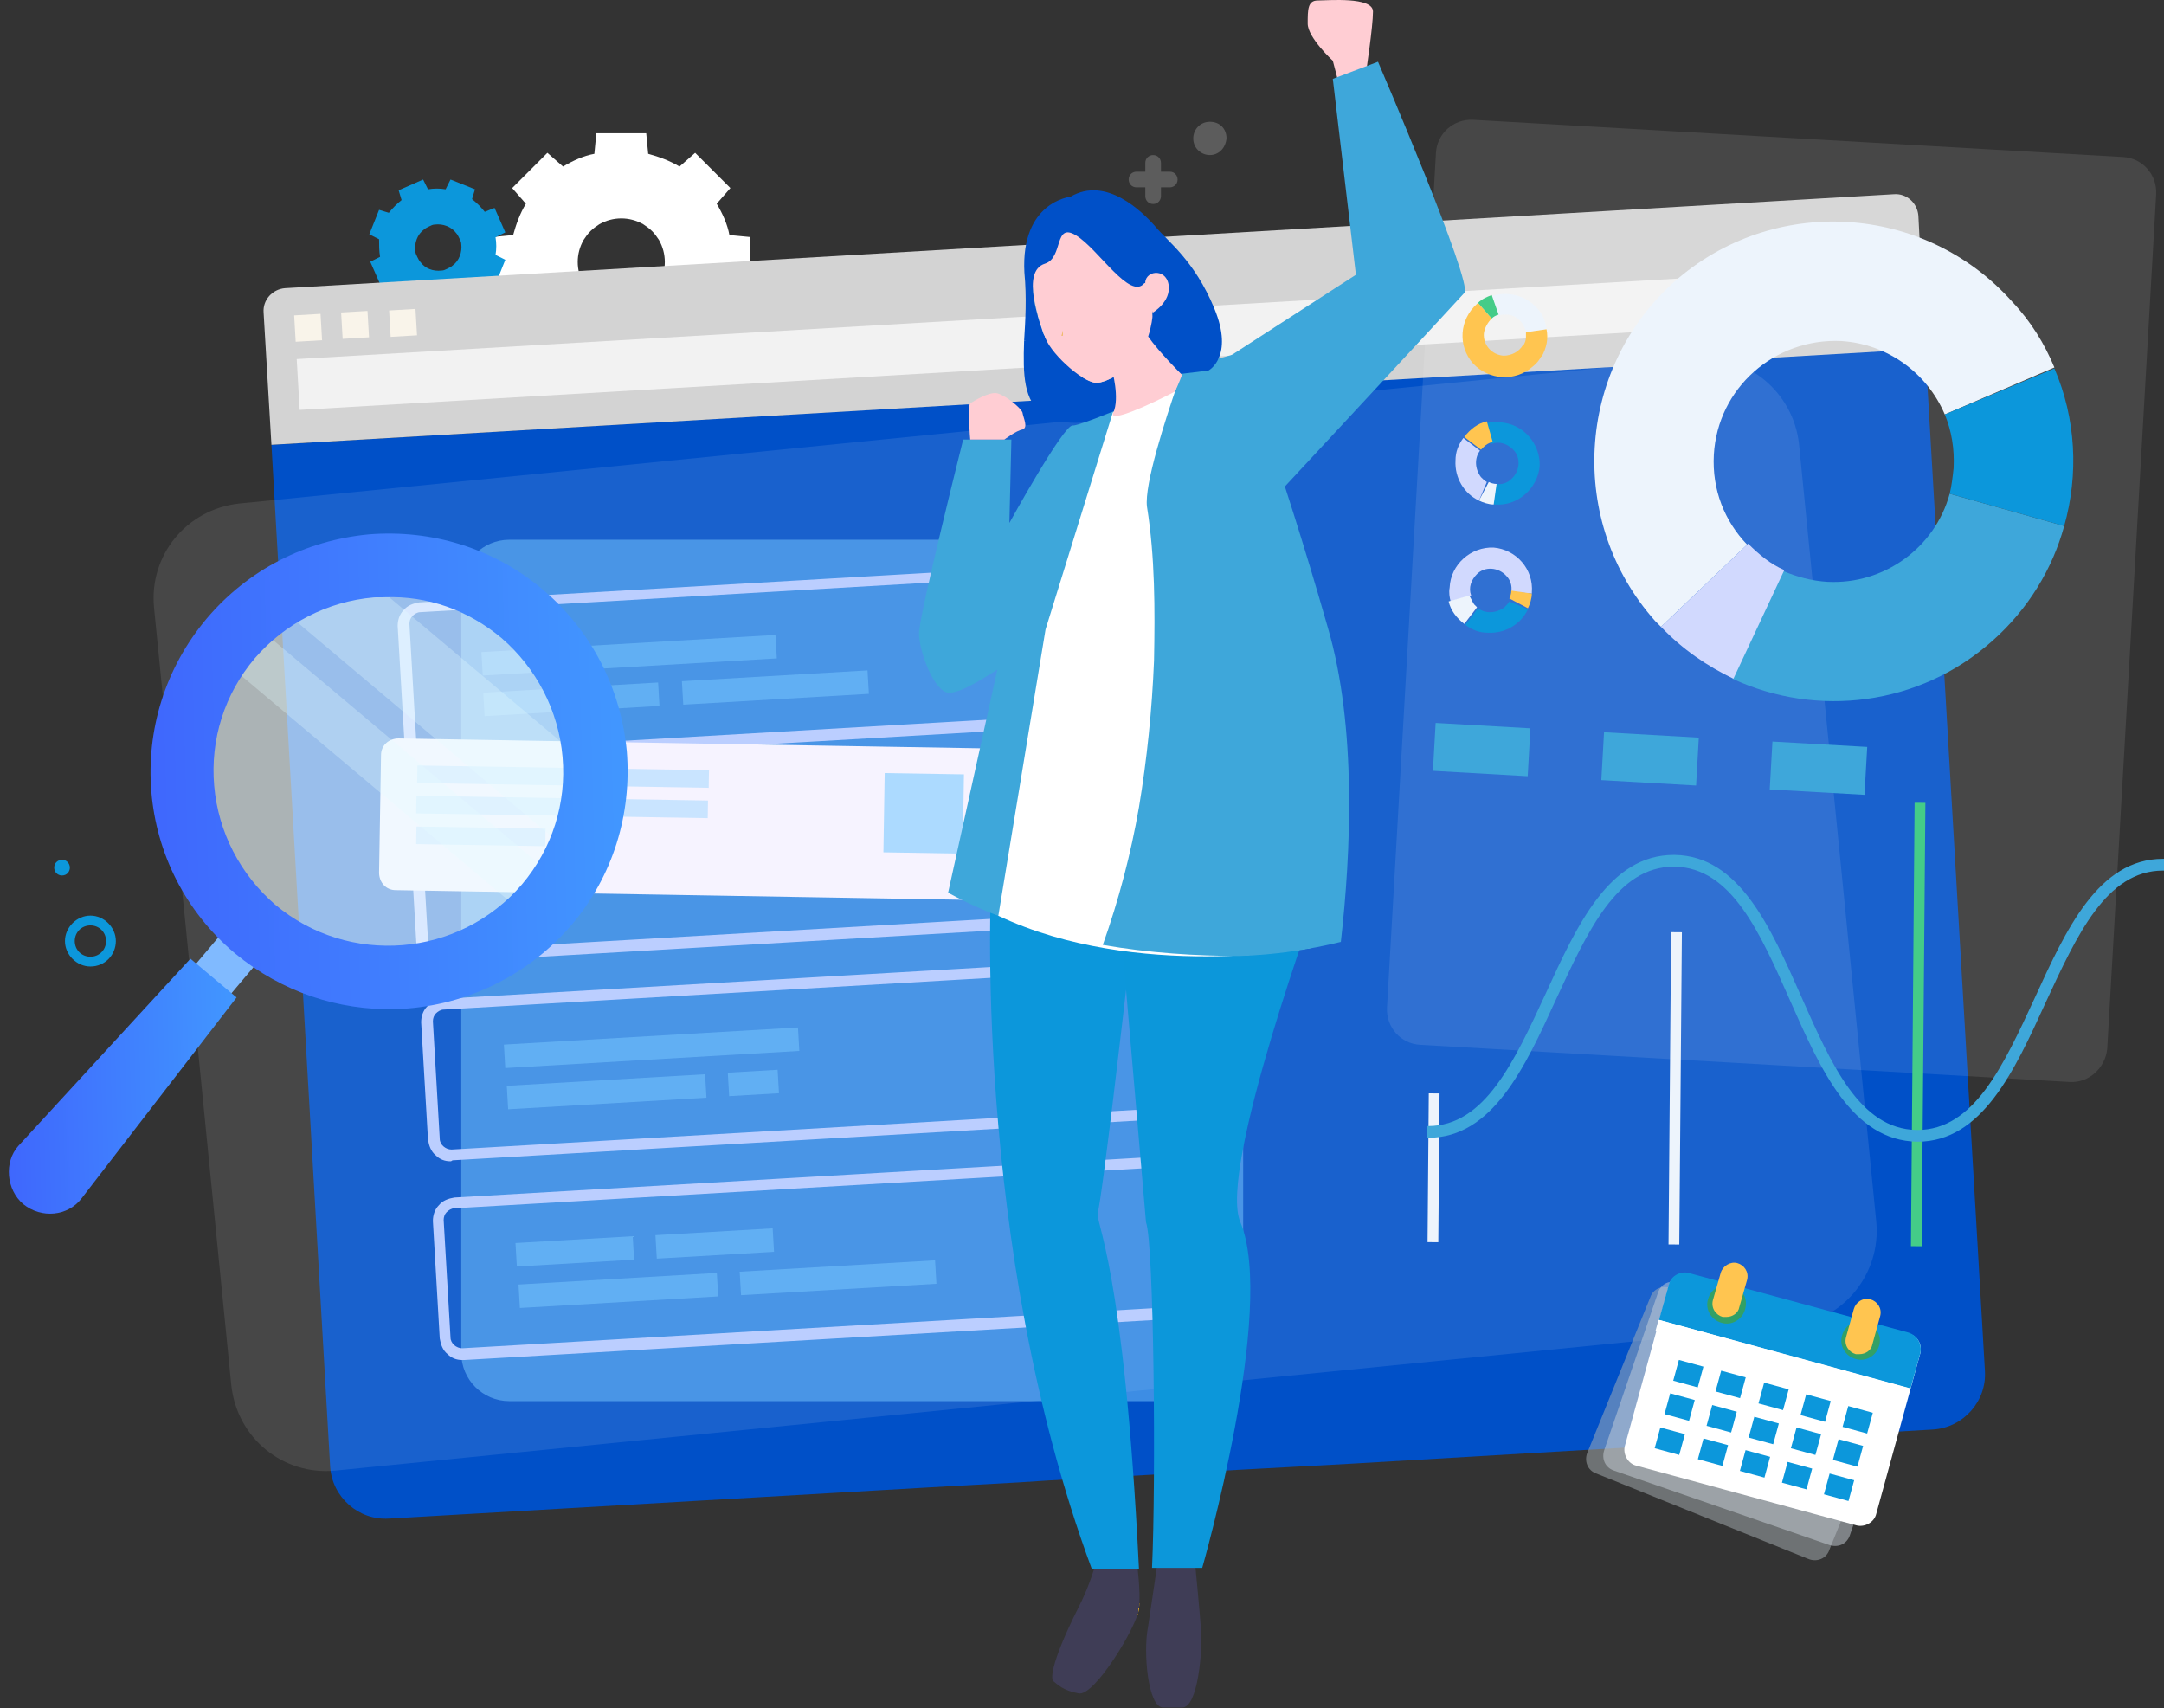 <svg width="759" height="599" viewBox="0 0 759 599" fill="none" xmlns="http://www.w3.org/2000/svg">
<rect x="0" y="0" width="759" height="599" fill="#333333" stroke="none"/>
<g clip-path="url(#clip0)">
<path d="M191.993 130.153L179.637 117.795L184.442 112.302C182.383 108.869 180.667 105.093 179.98 101.317L172.772 100.63V83.123L179.98 82.436C181.01 78.66 182.383 74.884 184.442 71.451L179.637 65.958L191.993 53.6L197.485 58.406C200.917 56.346 204.692 54.63 208.468 53.943L209.154 46.734H226.659L227.345 53.943C231.121 54.973 234.896 56.346 238.328 58.406L243.82 53.6L256.176 65.958L251.371 71.451C253.43 74.884 255.146 78.66 255.833 82.436L263.04 83.123V100.63L255.833 101.317C254.803 105.093 253.43 108.869 251.371 112.302L256.176 117.795L243.82 130.153L238.328 125.347C234.896 127.407 231.121 129.123 227.345 129.81L226.659 137.019H209.154L208.468 129.81C204.692 128.78 200.917 127.407 197.485 125.347L191.993 130.153ZM225.629 105.093C226.659 104.406 227.688 103.72 228.718 102.69C229.748 101.66 230.434 100.63 231.121 99.6C233.866 94.794 233.866 88.959 231.121 84.153C230.434 83.123 229.748 82.093 228.718 81.063C227.688 80.033 226.659 79.347 225.629 78.66C220.824 75.914 214.989 75.914 210.184 78.66C209.154 79.347 208.124 80.033 207.095 81.063C206.065 82.093 205.379 83.123 204.692 84.153C201.946 88.959 201.946 94.794 204.692 99.6C205.379 100.63 206.065 101.66 207.095 102.69C208.124 103.72 209.154 104.406 210.184 105.093C214.989 107.839 220.824 107.839 225.629 105.093Z" fill="white"/>
<path d="M133.644 100.377L129.869 91.794L133.301 90.078C132.958 88.018 132.958 85.959 132.958 83.899L129.526 82.183L132.958 73.6L136.39 74.63C137.763 72.914 139.136 71.541 140.852 70.168L139.822 66.735L148.403 62.959L150.119 66.391C152.179 66.048 154.238 66.048 156.297 66.391L158.013 62.959L166.594 66.391L165.564 69.824C167.28 71.197 168.653 72.57 170.026 74.287L173.459 72.914L177.234 81.496L173.802 83.212C174.145 85.272 174.145 87.332 173.802 89.391L177.234 91.108L173.802 99.69L170.369 98.66C168.997 100.377 167.624 101.75 165.908 103.123L167.28 106.556L158.7 110.332L156.984 106.899C154.924 107.242 152.865 107.242 150.806 106.899L149.09 110.332L140.509 106.899L141.539 103.466C139.822 102.093 138.45 100.72 137.077 99.004L133.644 100.377ZM154.924 94.884C155.611 94.884 156.297 94.541 156.984 94.198C157.67 93.854 158.357 93.511 158.7 93.168C161.102 91.451 162.132 88.362 161.789 85.615C161.789 84.929 161.446 84.242 161.102 83.556C160.759 82.869 160.416 82.183 160.073 81.839C158.357 79.436 155.268 78.406 152.522 78.75C151.835 78.75 151.149 79.093 150.462 79.436C149.776 79.779 149.09 80.123 148.746 80.466C146.344 82.183 145.314 85.272 145.657 88.018C145.657 88.705 146.001 89.391 146.344 90.078C146.687 90.765 147.03 91.451 147.373 91.794C149.09 94.198 151.835 95.227 154.924 94.884Z" fill="#0C97DB"/>
<path opacity="0.2" d="M424.356 54.375C421.267 54.375 418.521 51.972 418.521 48.539C418.521 45.45 420.924 42.704 424.356 42.704C427.788 42.704 430.191 45.107 430.191 48.539C429.847 51.972 427.445 54.375 424.356 54.375Z" fill="white"/>
<path d="M31.707 338.959C26.902 338.959 22.783 334.84 22.783 330.034C22.783 325.228 26.902 321.108 31.707 321.108C36.512 321.108 40.631 325.228 40.631 330.034C40.631 334.84 36.855 338.959 31.707 338.959ZM31.707 324.541C28.618 324.541 26.215 326.944 26.215 330.034C26.215 333.123 28.618 335.526 31.707 335.526C34.796 335.526 37.198 333.123 37.198 330.034C37.198 326.944 34.796 324.541 31.707 324.541Z" fill="#0C97DB"/>
<path opacity="0.2" d="M407.195 68.793V65.704H410.284C411.657 65.704 413.03 64.674 413.03 62.958C413.03 61.584 412 60.211 410.284 60.211H407.195V57.122C407.195 55.749 406.165 54.376 404.449 54.376C403.076 54.376 401.703 55.405 401.703 57.122V60.211H398.614C397.241 60.211 395.868 61.241 395.868 62.958C395.868 64.331 396.898 65.704 398.614 65.704H401.703V68.793C401.703 70.167 402.733 71.54 404.449 71.54C406.165 71.54 407.195 70.167 407.195 68.793Z" fill="white"/>
<path d="M21.753 307.034C20.037 307.034 19.008 305.66 19.008 304.287C19.008 302.571 20.381 301.541 21.753 301.541C23.47 301.541 24.499 302.914 24.499 304.287C24.499 305.66 23.47 307.034 21.753 307.034Z" fill="#0C97DB"/>
<path d="M696.19 480.736C696.876 491.378 688.639 500.647 677.999 501.334L473.437 513.349L454.559 514.378L441.86 515.065L422.983 516.095L392.779 517.811L368.067 519.184L357.427 519.871L332.715 521.244L136.39 532.573C125.75 533.259 116.483 525.02 115.797 514.378L95.203 155.988L675.253 122.002L696.19 480.736Z" fill="#0050C8"/>
<path opacity="0.1" d="M628.232 464.945L117.513 515.751C99.323 517.467 83.191 504.423 81.132 485.885L54.017 212.973C52.301 194.779 65.343 178.644 83.877 176.584L594.596 125.778C612.787 124.062 628.918 137.45 630.978 155.644L658.092 428.556C659.808 446.751 646.423 463.228 628.232 464.945Z" fill="white"/>
<path opacity="0.5" d="M419.208 491.379H178.607C169.34 491.379 161.789 483.827 161.789 474.558V206.109C161.789 196.84 169.34 189.288 178.607 189.288H419.208C428.475 189.288 436.026 196.84 436.026 206.109V474.215C436.026 483.484 428.475 491.379 419.208 491.379Z" fill="#7BCAFF"/>
<path d="M675.253 122.346L95.203 155.988L92.457 109.644C92.114 105.182 95.546 101.405 100.008 101.062L664.27 68.107C668.732 67.763 672.507 71.196 672.85 75.659L675.253 122.346Z" fill="#D3D3D3"/>
<path d="M662.916 93.372L104.068 125.934L105.106 143.754L663.954 111.192L662.916 93.372Z" fill="#F2F2F2"/>
<path d="M112.423 110.07L103.171 110.608L103.709 119.861L112.961 119.323L112.423 110.07Z" fill="#F9F4EA"/>
<path d="M128.894 109.047L119.643 109.587L120.183 118.84L129.434 118.3L128.894 109.047Z" fill="#F9F4EA"/>
<path d="M145.728 108.349L136.477 108.888L137.016 118.141L146.268 117.602L145.728 108.349Z" fill="#F9F4EA"/>
<path d="M149.776 267.9C145.658 267.9 142.225 264.81 141.882 260.691L139.479 219.496C139.479 217.437 140.166 215.377 141.539 214.004C142.912 212.287 144.971 211.601 147.03 211.258L389.69 197.183C393.809 196.84 397.584 200.272 397.928 204.392L400.33 245.586C400.33 247.646 399.644 249.706 398.271 251.079C396.898 252.795 394.839 253.482 392.779 253.825L150.119 267.9C150.119 267.9 150.119 267.9 149.776 267.9ZM390.033 200.616C390.033 200.616 389.69 200.616 390.033 200.616L147.374 214.69C146.344 214.69 145.314 215.377 144.628 216.064C143.941 216.75 143.598 217.78 143.598 218.81L146.001 260.004C146.001 262.064 148.06 263.78 150.119 263.78L392.779 249.706C393.809 249.706 394.839 249.019 395.525 248.333C396.212 247.646 396.555 246.616 396.555 245.586L394.152 204.392C393.809 202.332 392.093 200.616 390.033 200.616Z" fill="#BBCEFF"/>
<path d="M153.895 337.587C149.776 337.587 146.344 334.498 146.001 330.378L143.598 289.184C143.255 284.721 146.687 281.288 150.806 280.945L393.466 266.87C397.585 266.527 401.36 269.96 401.703 274.079L404.106 315.274C404.449 319.736 401.017 323.169 396.898 323.513L154.238 337.587H153.895ZM394.152 270.303C393.809 270.303 393.809 270.303 394.152 270.303L151.493 284.378C149.433 284.378 147.717 286.438 147.717 288.497L150.12 329.692C150.12 331.751 152.179 333.468 154.238 333.468L396.898 319.393C398.958 319.393 400.674 317.333 400.674 315.274L398.271 274.079C397.928 272.02 396.212 270.303 394.152 270.303Z" fill="#BBCEFF"/>
<path d="M381.796 316.302L138.793 312.183C135.36 312.183 132.958 309.437 132.958 306.004L133.644 264.809C133.644 261.377 136.39 258.974 139.822 258.974L382.825 263.093C386.258 263.093 388.66 265.839 388.66 269.272L387.974 310.467C387.63 313.556 384.885 316.302 381.796 316.302Z" fill="#F6F3FF"/>
<path d="M158.014 407.274C155.954 407.274 154.238 406.587 152.865 405.214C151.149 403.841 150.463 401.781 150.119 399.722L147.717 358.527C147.717 356.468 148.403 354.408 149.776 353.035C151.149 351.318 153.208 350.632 155.268 350.288L397.928 336.214C402.046 335.87 405.822 339.303 406.165 343.423L408.568 384.617C408.911 389.08 405.478 392.513 401.36 392.856L158.7 406.931C158.357 407.274 158.014 407.274 158.014 407.274ZM398.271 339.99C397.928 339.99 397.928 339.99 398.271 339.99L155.611 354.065C154.581 354.065 153.552 354.751 152.865 355.438C152.179 356.124 151.835 357.154 151.835 358.184L154.238 399.378C154.238 401.438 156.297 403.154 158.357 403.154L401.017 389.08C403.076 389.08 404.792 387.02 404.792 384.96L402.389 343.766C402.046 341.706 400.33 339.99 398.271 339.99Z" fill="#BBCEFF"/>
<path opacity="0.1" d="M726.05 379.467L498.149 366.422C491.285 366.079 486.136 360.243 486.48 353.378L503.641 53.689C503.984 46.823 509.819 41.674 516.683 42.017L744.585 55.062C751.449 55.405 756.597 61.241 756.254 68.107L739.093 367.796C738.406 374.661 732.572 379.811 726.05 379.467Z" fill="white"/>
<path d="M162.132 476.961C160.073 476.961 158.357 476.274 156.984 474.901C155.268 473.528 154.581 471.469 154.238 469.409L151.835 428.214C151.835 426.155 152.522 424.095 153.895 422.722C155.268 421.005 157.327 420.319 159.386 419.976L402.046 405.901C404.105 405.901 406.165 406.587 407.538 407.961C409.254 409.334 409.94 411.393 410.284 413.453L412.686 454.647C413.029 459.11 409.597 462.543 405.478 462.886L162.819 476.961C162.132 476.961 162.132 476.961 162.132 476.961ZM402.046 409.677L159.386 423.752C158.357 423.752 157.327 424.438 156.64 425.125C155.954 425.811 155.611 426.841 155.611 427.871L158.013 469.065C158.013 471.125 160.073 472.842 162.132 472.842L404.792 458.767C406.851 458.767 408.567 456.707 408.567 454.647L406.165 413.453C406.165 412.423 405.478 411.393 404.792 410.707C404.105 410.02 403.076 409.677 402.046 409.677Z" fill="#BBCEFF"/>
<g opacity="0.6">
<path opacity="0.6" d="M248.674 270.113L146.404 268.449L146.303 274.628L248.574 276.292L248.674 270.113Z" fill="#7BCAFF"/>
<path opacity="0.6" d="M248.332 280.752L146.061 279.088L145.96 285.266L248.231 286.931L248.332 280.752Z" fill="#7BCAFF"/>
<path opacity="0.6" d="M191.357 290.592L146.056 289.854L145.955 296.033L191.256 296.77L191.357 290.592Z" fill="#7BCAFF"/>
</g>
<path opacity="0.6" d="M338.096 271.569L310.298 271.117L309.846 298.92L337.644 299.373L338.096 271.569Z" fill="#7BCAFF"/>
<path opacity="0.6" d="M370.364 271.913L342.565 271.46L342.113 299.263L369.911 299.716L370.364 271.913Z" fill="#7BCAFF"/>
<path d="M671.531 281.53L670.237 437.039L674.012 437.07L675.307 281.561L671.531 281.53Z" fill="#44CC88"/>
<path d="M501.132 383.443L500.698 435.623L504.473 435.654L504.907 383.475L501.132 383.443Z" fill="#EDF4FC"/>
<path d="M586.13 326.918L585.216 436.426L588.991 436.458L589.906 326.949L586.13 326.918Z" fill="#EDF4FC"/>
<path d="M672.507 400.407C649.511 400.064 638.528 375.004 627.888 350.974C617.248 326.944 607.294 304.287 587.387 303.944C587.387 303.944 587.387 303.944 587.044 303.944C567.137 303.944 556.84 326.601 545.857 350.287C534.874 374.317 523.548 399.034 500.895 399.034C500.895 399.034 500.895 399.034 500.552 399.034V394.914C500.552 394.914 500.552 394.914 500.895 394.914C520.802 394.914 531.099 372.258 542.082 348.571C553.065 324.541 564.391 299.824 587.044 299.824C587.044 299.824 587.044 299.824 587.387 299.824C610.04 300.168 621.023 325.227 631.663 349.257C642.303 373.287 652.257 395.944 672.164 396.288C672.164 396.288 672.164 396.288 672.507 396.288C692.414 396.288 702.711 373.631 713.694 349.944C724.677 325.914 736.004 301.197 758.656 301.197C758.656 301.197 758.656 301.197 759 301.197V305.317C759 305.317 759 305.317 758.656 305.317C738.749 305.317 728.453 327.974 717.47 351.66C706.486 375.69 695.16 400.407 672.507 400.407Z" fill="#3EA7DA"/>
<path d="M653.951 278.748L654.905 261.954L621.665 260.066L620.712 276.861L653.951 278.748Z" fill="#3EA7DA"/>
<path d="M594.888 275.485L595.841 258.69L562.602 256.802L561.648 273.596L594.888 275.485Z" fill="#3EA7DA"/>
<path d="M535.824 272.219L536.778 255.425L503.538 253.537L502.585 270.331L535.824 272.219Z" fill="#3EA7DA"/>
<path opacity="0.5" d="M279.875 360.34L176.74 366.348L177.219 374.572L280.354 368.565L279.875 360.34Z" fill="#7BCAFF"/>
<path opacity="0.5" d="M247.304 376.75L177.748 380.806L178.227 389.031L247.784 384.975L247.304 376.75Z" fill="#7BCAFF"/>
<path opacity="0.5" d="M272.741 375.179L255.266 376.196L255.744 384.421L273.219 383.404L272.741 375.179Z" fill="#7BCAFF"/>
<path opacity="0.5" d="M271.983 222.676L168.848 228.685L169.327 236.909L272.462 230.9L271.983 222.676Z" fill="#7BCAFF"/>
<path opacity="0.5" d="M230.826 239.352L169.493 242.926L169.972 251.15L231.305 247.577L230.826 239.352Z" fill="#7BCAFF"/>
<path opacity="0.5" d="M304.273 235.109L239.172 238.901L239.651 247.126L304.752 243.334L304.273 235.109Z" fill="#7BCAFF"/>
<path opacity="0.5" d="M221.918 433.549L180.801 435.942L181.28 444.167L222.396 441.774L221.918 433.549Z" fill="#7BCAFF"/>
<path opacity="0.5" d="M271.004 430.791L229.887 433.185L230.366 441.41L271.483 439.016L271.004 430.791Z" fill="#7BCAFF"/>
<path opacity="0.5" d="M251.423 446.433L181.867 450.489L182.346 458.714L251.902 454.658L251.423 446.433Z" fill="#7BCAFF"/>
<path opacity="0.5" d="M327.963 442.002L259.435 445.994L259.914 454.219L328.442 450.227L327.963 442.002Z" fill="#7BCAFF"/>
<path d="M64.35 343.222L76.715 353.628L95.811 331.007L83.447 320.6L64.35 343.222Z" fill="#80BAFF"/>
<path d="M8.161 422.297C14.48 427.433 23.837 426.596 28.645 420.234L82.976 349.811L66.789 336.225L6.416 401.899C1.385 407.542 2.174 417.216 8.161 422.297Z" fill="url(#paint0_linear)"/>
<path opacity="0.6" d="M64.325 276.851C67.647 316.598 102.683 346.255 142.545 342.627C159.873 341.065 175.09 333.699 186.426 322.964C190.463 319.201 194.277 314.72 197.095 310.074C198.918 307.308 200.796 304.21 202.01 301.003C206.315 291.491 208.682 281.316 208.445 270.37C208.388 268.657 208.385 266.611 207.995 264.842C204.673 225.096 169.637 195.439 129.443 199.011C127.727 199.068 125.623 199.402 123.852 199.79C113.001 201.403 103.096 205.557 94.632 211.314C91.589 213.197 89.156 215.521 86.391 217.79C82.354 221.552 78.54 226.033 75.39 230.625C67.49 243.291 62.751 259.549 64.325 276.851Z" fill="#EEFCFF"/>
<path opacity="0.3" d="M95.408 210.762L202.066 300.673C206.372 291.16 208.739 280.986 208.502 270.04L124.295 199.183C113.777 200.851 103.872 205.006 95.408 210.762Z" fill="#E3FBFF"/>
<path opacity="0.3" d="M76.499 230.128L186.483 322.634C190.52 318.871 194.335 314.39 197.152 309.743L87.168 217.237C83.131 221 79.317 225.481 76.499 230.128Z" fill="#E3FBFF"/>
<path d="M138.63 353.91C118.753 354.369 98.977 348.028 82.457 334.387C47.09 304.675 42.808 252.159 72.549 216.863C86.976 199.823 107.117 189.523 129.318 187.403C151.463 185.615 173.233 192.286 190.307 206.7C207.382 221.114 217.709 241.229 219.844 263.396C221.646 285.508 214.977 307.24 200.549 324.28C184.462 343.09 161.608 353.282 138.63 353.91ZM134.885 209.456C133.501 209.568 132.504 209.403 131.12 209.515C114.843 210.911 99.904 218.664 89.345 230.89C78.732 243.449 73.715 259.32 75.122 275.572C76.529 291.824 84.302 306.744 96.553 317.293C122.331 338.942 161.086 335.813 183.087 310.142C193.701 297.584 198.718 281.713 197.311 265.461C195.904 249.208 188.131 234.289 175.879 223.74C164.183 213.965 150.001 208.891 134.885 209.456Z" fill="url(#paint1_linear)"/>
<path d="M607.638 238.033C637.155 251.764 673.194 247.645 698.936 224.645C711.292 213.66 719.872 199.585 723.991 184.48L683.834 173.152C678.685 192.033 660.838 205.077 640.931 204.048C635.439 203.704 630.291 202.331 625.485 200.271L607.638 238.033Z" fill="#3EA7DA"/>
<path d="M580.523 217.78C581.209 218.466 581.896 219.153 582.582 219.839L612.786 191.003C604.892 182.764 600.43 171.779 601.116 159.421C602.489 136.078 622.396 118.57 645.736 119.6C662.21 120.63 675.939 130.928 682.117 145.346L720.559 128.869C717.126 120.63 712.321 112.734 705.8 105.868C674.91 71.197 621.71 68.107 587.044 99.003C552.722 129.898 549.633 183.108 580.523 217.78Z" fill="#EDF4FC"/>
<path d="M685.207 164.228C684.863 167.317 684.52 170.407 683.834 173.153L723.991 184.481C729.139 166.287 728.11 146.72 720.559 129.212L682.118 145.347C684.52 151.183 685.55 157.362 685.207 164.228Z" fill="#0C97DB"/>
<path d="M582.582 219.839C590.133 227.735 598.714 233.57 607.981 238.033L625.829 199.928C621.024 197.869 616.905 194.436 613.129 190.66L582.582 219.839Z" fill="#D1D9FE"/>
<path d="M523.204 103.809C528.695 102.092 534.873 103.466 538.992 107.928C541.051 109.988 542.081 112.734 542.424 115.481L535.216 116.511C534.53 113.078 531.784 110.331 528.352 110.331C527.322 110.331 526.293 110.331 525.606 110.675L523.204 103.809Z" fill="#EDF4FC"/>
<path d="M518.055 106.555L518.399 106.211L523.204 111.704C521.831 113.077 520.801 114.794 520.458 116.853C520.115 120.973 523.204 124.406 527.322 124.749C530.068 124.749 532.814 123.376 534.187 120.973L540.708 124.749C540.022 126.122 538.992 127.495 537.619 128.525C531.441 134.018 522.174 133.331 516.683 127.495C511.191 121.316 511.877 112.047 518.055 106.555Z" fill="#FFC550"/>
<path d="M535.217 118.227C535.217 117.541 535.217 117.197 535.217 116.511L542.425 115.481C543.111 118.914 542.425 122.003 540.708 125.093L534.187 121.317C534.874 120.287 535.217 119.257 535.217 118.227Z" fill="#FFC550"/>
<path d="M518.399 106.213C519.772 104.839 521.488 104.153 523.204 103.466L525.607 110.332C524.577 110.675 523.891 111.019 523.204 111.705L518.399 106.213Z" fill="#44CC88"/>
<path d="M535.903 213.66C533.501 218.809 528.009 222.242 521.831 221.899C518.742 221.899 516.34 220.869 513.937 219.152L518.399 213.317C521.145 215.376 524.92 215.033 527.666 212.973C528.352 212.287 529.039 211.6 529.382 210.914L535.903 213.66Z" fill="#0C97DB"/>
<path d="M537.277 207.824V208.168L530.07 207.481C530.413 205.421 529.726 203.362 528.353 201.988C525.608 198.899 520.802 198.556 518.057 201.302C515.997 203.362 514.968 206.108 515.997 208.854L508.79 210.914C508.446 209.541 508.103 207.824 508.446 206.108C508.79 197.869 515.997 191.69 523.891 192.033C531.786 192.72 537.964 199.585 537.277 207.824Z" fill="#D1D9FE"/>
<path d="M517.026 211.944C517.369 212.287 517.713 212.63 518.056 212.973L513.594 218.809C510.848 216.75 508.789 214.003 508.102 210.914L515.31 208.854C515.996 209.884 516.34 210.914 517.026 211.944Z" fill="#EDF4FC"/>
<path d="M537.276 208.167C537.276 209.883 536.59 211.943 535.904 213.316L529.382 209.883C529.726 209.197 530.069 208.167 530.069 207.137L537.276 208.167Z" fill="#FFC550"/>
<path d="M518.742 175.557C513.594 173.154 510.162 167.661 510.505 161.482C510.505 158.392 511.535 155.989 513.251 153.586L519.086 158.049C517.026 160.795 517.37 164.572 519.429 167.318C520.115 168.004 520.802 168.691 521.488 169.034L518.742 175.557Z" fill="#D1D9FE"/>
<path d="M524.234 176.929H523.891L524.577 169.72C526.637 170.063 528.696 169.377 530.069 168.003C533.158 165.257 533.501 160.451 530.755 157.705C528.696 155.645 525.95 154.615 523.204 155.645L521.145 148.436C522.518 148.093 524.234 147.75 525.95 148.093C534.188 148.436 540.366 155.645 540.022 163.541C539.336 171.093 532.471 177.615 524.234 176.929Z" fill="#0C97DB"/>
<path d="M520.459 156.674C520.116 157.018 519.772 157.361 519.429 157.704L513.594 153.242C515.654 150.495 518.4 148.436 521.489 147.749L523.548 154.958C522.175 155.301 521.145 155.988 520.459 156.674Z" fill="#FFC550"/>
<path d="M523.891 176.929C522.175 176.929 520.115 176.243 518.742 175.556L522.175 169.034C522.861 169.377 523.891 169.72 524.92 169.72L523.891 176.929Z" fill="#EDF4FC"/>
<path opacity="0.5" d="M663.584 489.319L641.617 543.558C640.588 546.648 637.155 548.021 634.066 546.648L559.93 516.782C556.841 515.752 555.468 512.319 556.841 509.23L578.807 454.991C579.837 451.901 583.269 450.528 586.358 451.901L660.495 481.767C663.584 483.14 664.957 486.573 663.584 489.319Z" fill="#ABB2B7"/>
<path opacity="0.5" d="M667.702 483.139L648.825 538.408C647.795 541.498 644.706 542.871 641.617 541.841L566.108 515.751C563.019 514.722 561.646 511.632 562.675 508.542L581.553 453.273C582.582 450.184 585.672 448.811 588.761 449.841L664.27 475.93C667.016 476.96 668.732 480.05 667.702 483.139Z" fill="#CAD3DB"/>
<path d="M673.537 474.558L658.092 530.856C657.406 533.946 653.973 535.662 651.228 534.976L574.002 514.035C570.913 513.349 569.197 509.916 569.883 507.17L585.329 450.871C586.015 447.781 589.447 446.065 592.193 446.751L669.419 467.692C672.508 468.378 674.224 471.468 673.537 474.558Z" fill="white"/>
<path d="M673.537 474.558L670.105 486.916L581.896 462.886L585.328 450.528C586.015 447.438 589.447 445.722 592.193 446.408L669.418 467.349C672.507 468.378 674.223 471.468 673.537 474.558Z" fill="#0C97DB"/>
<path d="M669.784 486.936L581.709 462.884L580.624 466.858L668.699 490.91L669.784 486.936Z" fill="white"/>
<path d="M612.1 459.111C611.071 462.887 607.295 464.947 603.863 463.917C600.087 462.887 598.028 459.111 599.058 455.678C600.087 451.902 603.863 449.842 607.295 450.872C611.07 451.559 613.13 455.335 612.1 459.111Z" fill="#32A066"/>
<path d="M659.122 471.811C658.092 475.587 654.317 477.647 650.884 476.617C647.109 475.587 645.05 471.811 646.079 468.378C647.109 464.602 650.884 462.542 654.317 463.572C657.749 464.602 660.152 468.378 659.122 471.811Z" fill="#32A066"/>
<path d="M605.579 461.856C605.235 461.856 604.892 461.856 604.206 461.856C601.803 461.169 600.087 458.766 600.773 456.02L603.519 446.408C604.206 444.005 606.951 442.289 609.354 442.975C611.757 443.662 613.473 446.065 612.786 448.811L610.04 458.423C609.697 460.483 607.638 461.856 605.579 461.856Z" fill="#FFC550"/>
<path d="M652.258 474.902C651.914 474.902 651.571 474.902 650.885 474.902C648.482 474.215 646.766 471.812 647.452 469.066L650.198 459.111C650.885 456.708 653.287 454.991 656.033 455.678C658.436 456.365 660.152 458.768 659.465 461.514L656.719 471.469C656.376 473.529 654.317 474.902 652.258 474.902Z" fill="#FFC550"/>
<path d="M597.464 479.282L588.855 476.931L586.867 484.216L595.475 486.567L597.464 479.282Z" fill="#0C97DB"/>
<path d="M656.869 495.464L648.26 493.112L646.27 500.398L654.879 502.75L656.869 495.464Z" fill="#0C97DB"/>
<path d="M642.11 491.347L633.501 488.996L631.513 496.282L640.121 498.633L642.11 491.347Z" fill="#0C97DB"/>
<path d="M627.369 487.245L618.76 484.895L616.771 492.18L625.38 494.531L627.369 487.245Z" fill="#0C97DB"/>
<path d="M612.297 483.053L603.688 480.702L601.699 487.988L610.308 490.339L612.297 483.053Z" fill="#0C97DB"/>
<path d="M594.415 490.997L585.806 488.646L583.817 495.932L592.426 498.283L594.415 490.997Z" fill="#0C97DB"/>
<path d="M653.472 507.077L644.863 504.726L642.874 512.011L651.483 514.362L653.472 507.077Z" fill="#0C97DB"/>
<path d="M638.73 502.973L630.121 500.622L628.132 507.908L636.741 510.259L638.73 502.973Z" fill="#0C97DB"/>
<path d="M623.914 499.217L615.305 496.865L613.316 504.15L621.924 506.502L623.914 499.217Z" fill="#0C97DB"/>
<path d="M609.157 495.1L600.548 492.749L598.559 500.035L607.168 502.386L609.157 495.1Z" fill="#0C97DB"/>
<path d="M590.959 502.969L582.35 500.617L580.361 507.902L588.969 510.254L590.959 502.969Z" fill="#0C97DB"/>
<path d="M650.332 519.123L641.723 516.772L639.734 524.058L648.343 526.409L650.332 519.123Z" fill="#0C97DB"/>
<path d="M635.6 515.041L626.991 512.689L625.001 519.975L633.61 522.327L635.6 515.041Z" fill="#0C97DB"/>
<path d="M620.849 510.918L612.24 508.567L610.251 515.853L618.86 518.204L620.849 510.918Z" fill="#0C97DB"/>
<path d="M606.107 506.815L597.498 504.464L595.509 511.75L604.118 514.101L606.107 506.815Z" fill="#0C97DB"/>
<path d="M398.773 548.087C398.773 548.087 400.183 558.306 399.478 564.296C398.773 570.286 383.977 594.951 378.34 593.894C372.703 592.837 370.942 590.723 369.533 589.666C368.124 588.609 369.533 581.209 377.988 564.296C382.568 555.487 384.329 548.087 384.329 548.087H398.773Z" fill="url(#paint2_linear)"/>
<path d="M419.206 548.793C419.206 548.793 420.968 566.763 421.32 572.753C421.672 578.743 420.263 598.828 414.626 598.828C408.99 598.828 411.103 598.828 407.933 598.828C402.648 598.828 400.887 579.448 402.648 570.639C404.058 561.478 405.819 549.145 405.819 549.145H419.206V548.793Z" fill="url(#paint3_linear)"/>
<path d="M400.887 309.894L347.69 307.78C347.69 307.78 340.644 436.038 382.92 550.202H399.478C394.193 443.085 383.977 428.639 385.034 425.115C386.443 421.239 394.898 347.596 394.898 347.596L400.887 309.894Z" fill="url(#paint4_linear)"/>
<path d="M391.727 309.542L462.891 312.713C462.891 312.713 426.956 410.316 435.059 428.639C447.742 458.941 421.672 549.85 421.672 549.85H404.057C405.466 520.252 404.762 436.038 401.944 428.639L391.727 309.542Z" fill="url(#paint5_linear)"/>
<path d="M359.195 119.528C358.794 131.507 358.944 140.343 366.018 145.731C381.749 153.781 405.137 141.131 392.351 131.147C389.032 133.409 385.801 134.265 385.098 134.221C382.966 134.44 379.912 132.483 379.912 132.483C379.912 132.483 368.583 122.705 366.102 117.253L359.195 119.528Z" fill="#0050C8"/>
<path d="M479.097 25.54C479.097 25.54 481.563 9.332 481.563 4.046C481.563 -1.239 465.709 0.171 462.186 0.171C458.663 0.171 458.663 3.342 458.663 8.275C458.663 13.208 467.471 21.312 467.471 21.312L469.585 29.416L479.097 25.54Z" fill="#FFCDD3"/>
<path d="M430.832 125.257L475.573 96.364L467.47 27.654L483.324 21.664C483.324 21.664 516.792 99.535 513.621 102.706C510.803 105.878 450.56 170.712 450.56 170.712L430.832 125.257Z" fill="url(#paint6_linear)"/>
<path d="M434.707 334.911C439.639 334.911 444.571 334.559 449.504 333.854C455.14 306.37 460.072 264.792 449.856 228.851C432.946 169.655 418.149 132.657 418.149 132.657C418.149 132.657 379.397 149.57 376.226 149.218C373.055 148.866 354.031 183.397 354.031 183.397L354.736 154.151H337.826C337.826 154.151 322.325 215.814 322.325 222.156C322.325 228.146 327.609 242.945 332.894 242.945C337.826 242.945 347.338 236.251 349.804 234.841L332.541 313.065C362.487 329.626 401.239 334.911 434.707 334.911Z" fill="url(#paint7_linear)"/>
<path d="M390.318 144.637L433.65 124.905C433.65 124.905 448.446 161.902 465.357 221.099C482.267 280.295 459.72 332.444 459.72 332.444C459.72 332.444 398.773 344.072 350.156 321.168L366.714 220.746L390.318 144.637Z" fill="white"/>
<path d="M465.71 220.042C448.8 160.846 434.355 123.849 434.355 123.849L414.979 129.134C414.979 129.134 414.275 131.248 412.865 135.124C408.99 146.4 401.24 170.008 402.297 177.759C405.115 195.377 405.115 213.7 404.763 231.67C404.058 248.936 402.297 266.201 399.478 283.115C396.66 299.323 392.432 315.532 386.796 331.388C403.001 334.207 419.559 335.264 434.708 335.264C446.686 334.911 458.664 333.15 470.29 330.331C473.813 299.323 475.926 254.926 465.71 220.042Z" fill="url(#paint8_linear)"/>
<path d="M340.292 154.151C340.292 154.151 339.235 142.171 340.292 141.466C341.349 140.762 346.985 137.238 349.804 137.943C352.622 138.647 357.906 142.876 358.611 144.638C358.963 146.752 360.725 149.923 358.611 150.628C356.497 150.98 352.27 154.151 352.27 154.151H340.292Z" fill="#FFCDD3"/>
<path d="M389.979 129.585C389.979 129.585 392.875 139.653 390.434 144.795C388.784 148.575 403.687 141.746 412.083 137.331C413.293 134.936 414.569 131.485 414.569 131.485L403.037 118.403L389.979 129.585Z" fill="url(#paint9_linear)"/>
<path d="M385.099 134.222C380.813 135.012 369.105 124.743 366.668 118.587C363.309 110.256 359.186 91.638 364.155 85.595C369.124 79.553 392.728 74.683 396.571 80.926C400.062 87.148 404.407 102.25 404.646 109.679C405.43 125.262 389.714 133.806 385.099 134.222Z" fill="#FFCDD3"/>
<path d="M379.326 117.404L372.255 117.783C372.255 117.783 374.288 112.477 372.652 108.808C377.209 115.235 379.326 117.404 379.326 117.404Z" fill="url(#paint10_linear)"/>
<path d="M359.195 119.529C359.637 112.496 360.146 104.408 359.293 95.528C358.029 70.734 375.434 69.005 375.434 69.005C387.897 61.669 400.528 74.114 405.141 79.347C409.402 84.558 418.87 91.156 425.917 108.192C432.965 125.229 423.843 129.951 423.843 129.951L414.239 131.112C414.239 131.112 406.594 123.57 402.707 118.03C404.027 113.876 404.204 111.063 404.204 111.063C404.204 111.063 404.187 100.117 401.418 99.237C396.427 105.631 385.227 87.274 377.406 82.545C369.585 77.816 373.03 90.39 366.546 92.454C357.908 95.088 364.64 113.181 366.645 118.939L359.195 119.529Z" fill="#0050C8"/>
<path d="M404.293 109.656C404.293 109.656 410.888 105.834 409.857 99.767C408.827 93.7 400.981 94.972 401.726 99.962C402.493 104.6 404.293 109.656 404.293 109.656Z" fill="#FFCDD3"/>
</g>
<defs>
<linearGradient id="paint0_linear" x1="2.375" y1="381.94" x2="84.18" y2="379.719" gradientUnits="userSpaceOnUse">
<stop stop-color="#3F67FD"/>
<stop offset="1" stop-color="#4197FF"/>
</linearGradient>
<linearGradient id="paint1_linear" x1="52.929" y1="272.732" x2="219.862" y2="268.199" gradientUnits="userSpaceOnUse">
<stop stop-color="#3F67FD"/>
<stop offset="1" stop-color="#4197FF"/>
</linearGradient>
<linearGradient id="paint2_linear" x1="371.961" y1="568.402" x2="398.006" y2="572.642" gradientUnits="userSpaceOnUse">
<stop offset="1" stop-color="#3F3D56"/>
<stop offset="1" stop-color="#EFB52E"/>
</linearGradient>
<linearGradient id="paint3_linear" x1="401.672" y1="573.859" x2="421.369" y2="573.859" gradientUnits="userSpaceOnUse">
<stop offset="1" stop-color="#3F3D56"/>
<stop offset="1" stop-color="#EFB52E"/>
</linearGradient>
<linearGradient id="paint4_linear" x1="345.675" y1="307.712" x2="415.362" y2="311.945" gradientUnits="userSpaceOnUse">
<stop stop-color="#0C97DB"/>
<stop offset="0" stop-color="#0C97DB"/>
</linearGradient>
<linearGradient id="paint5_linear" x1="389.637" y1="309.474" x2="481.827" y2="316.97" gradientUnits="userSpaceOnUse">
<stop stop-color="#3EA7DA"/>
<stop offset="0" stop-color="#0C97DA"/>
</linearGradient>
<linearGradient id="paint6_linear" x1="430.802" y1="95.922" x2="513.686" y2="95.922" gradientUnits="userSpaceOnUse">
<stop stop-color="#3EA7DA"/>
<stop offset="0" stop-color="#3EA7DA"/>
</linearGradient>
<linearGradient id="paint7_linear" x1="296.372" y1="269.293" x2="463.437" y2="225.55" gradientUnits="userSpaceOnUse">
<stop stop-color="#3EA7DA"/>
<stop offset="0" stop-color="#3EA7DA"/>
</linearGradient>
<linearGradient id="paint8_linear" x1="380.412" y1="229.341" x2="473.165" y2="229.341" gradientUnits="userSpaceOnUse">
<stop stop-color="#3EA7DA"/>
<stop offset="0" stop-color="#3EA7DA"/>
</linearGradient>
<linearGradient id="paint9_linear" x1="389.951" y1="131.684" x2="414.434" y2="133.224" gradientUnits="userSpaceOnUse">
<stop offset="1" stop-color="#FFCDD3"/>
<stop offset="1" stop-color="#EFBB6F"/>
</linearGradient>
<linearGradient id="paint10_linear" x1="379.495" y1="112.755" x2="372.453" y2="113.455" gradientUnits="userSpaceOnUse">
<stop offset="1" stop-color="#FFCDD3"/>
<stop offset="1" stop-color="#EFBB6F"/>
</linearGradient>
<clipPath id="clip0">
<rect width="759" height="599" fill="white"/>
</clipPath>
</defs>
</svg>
